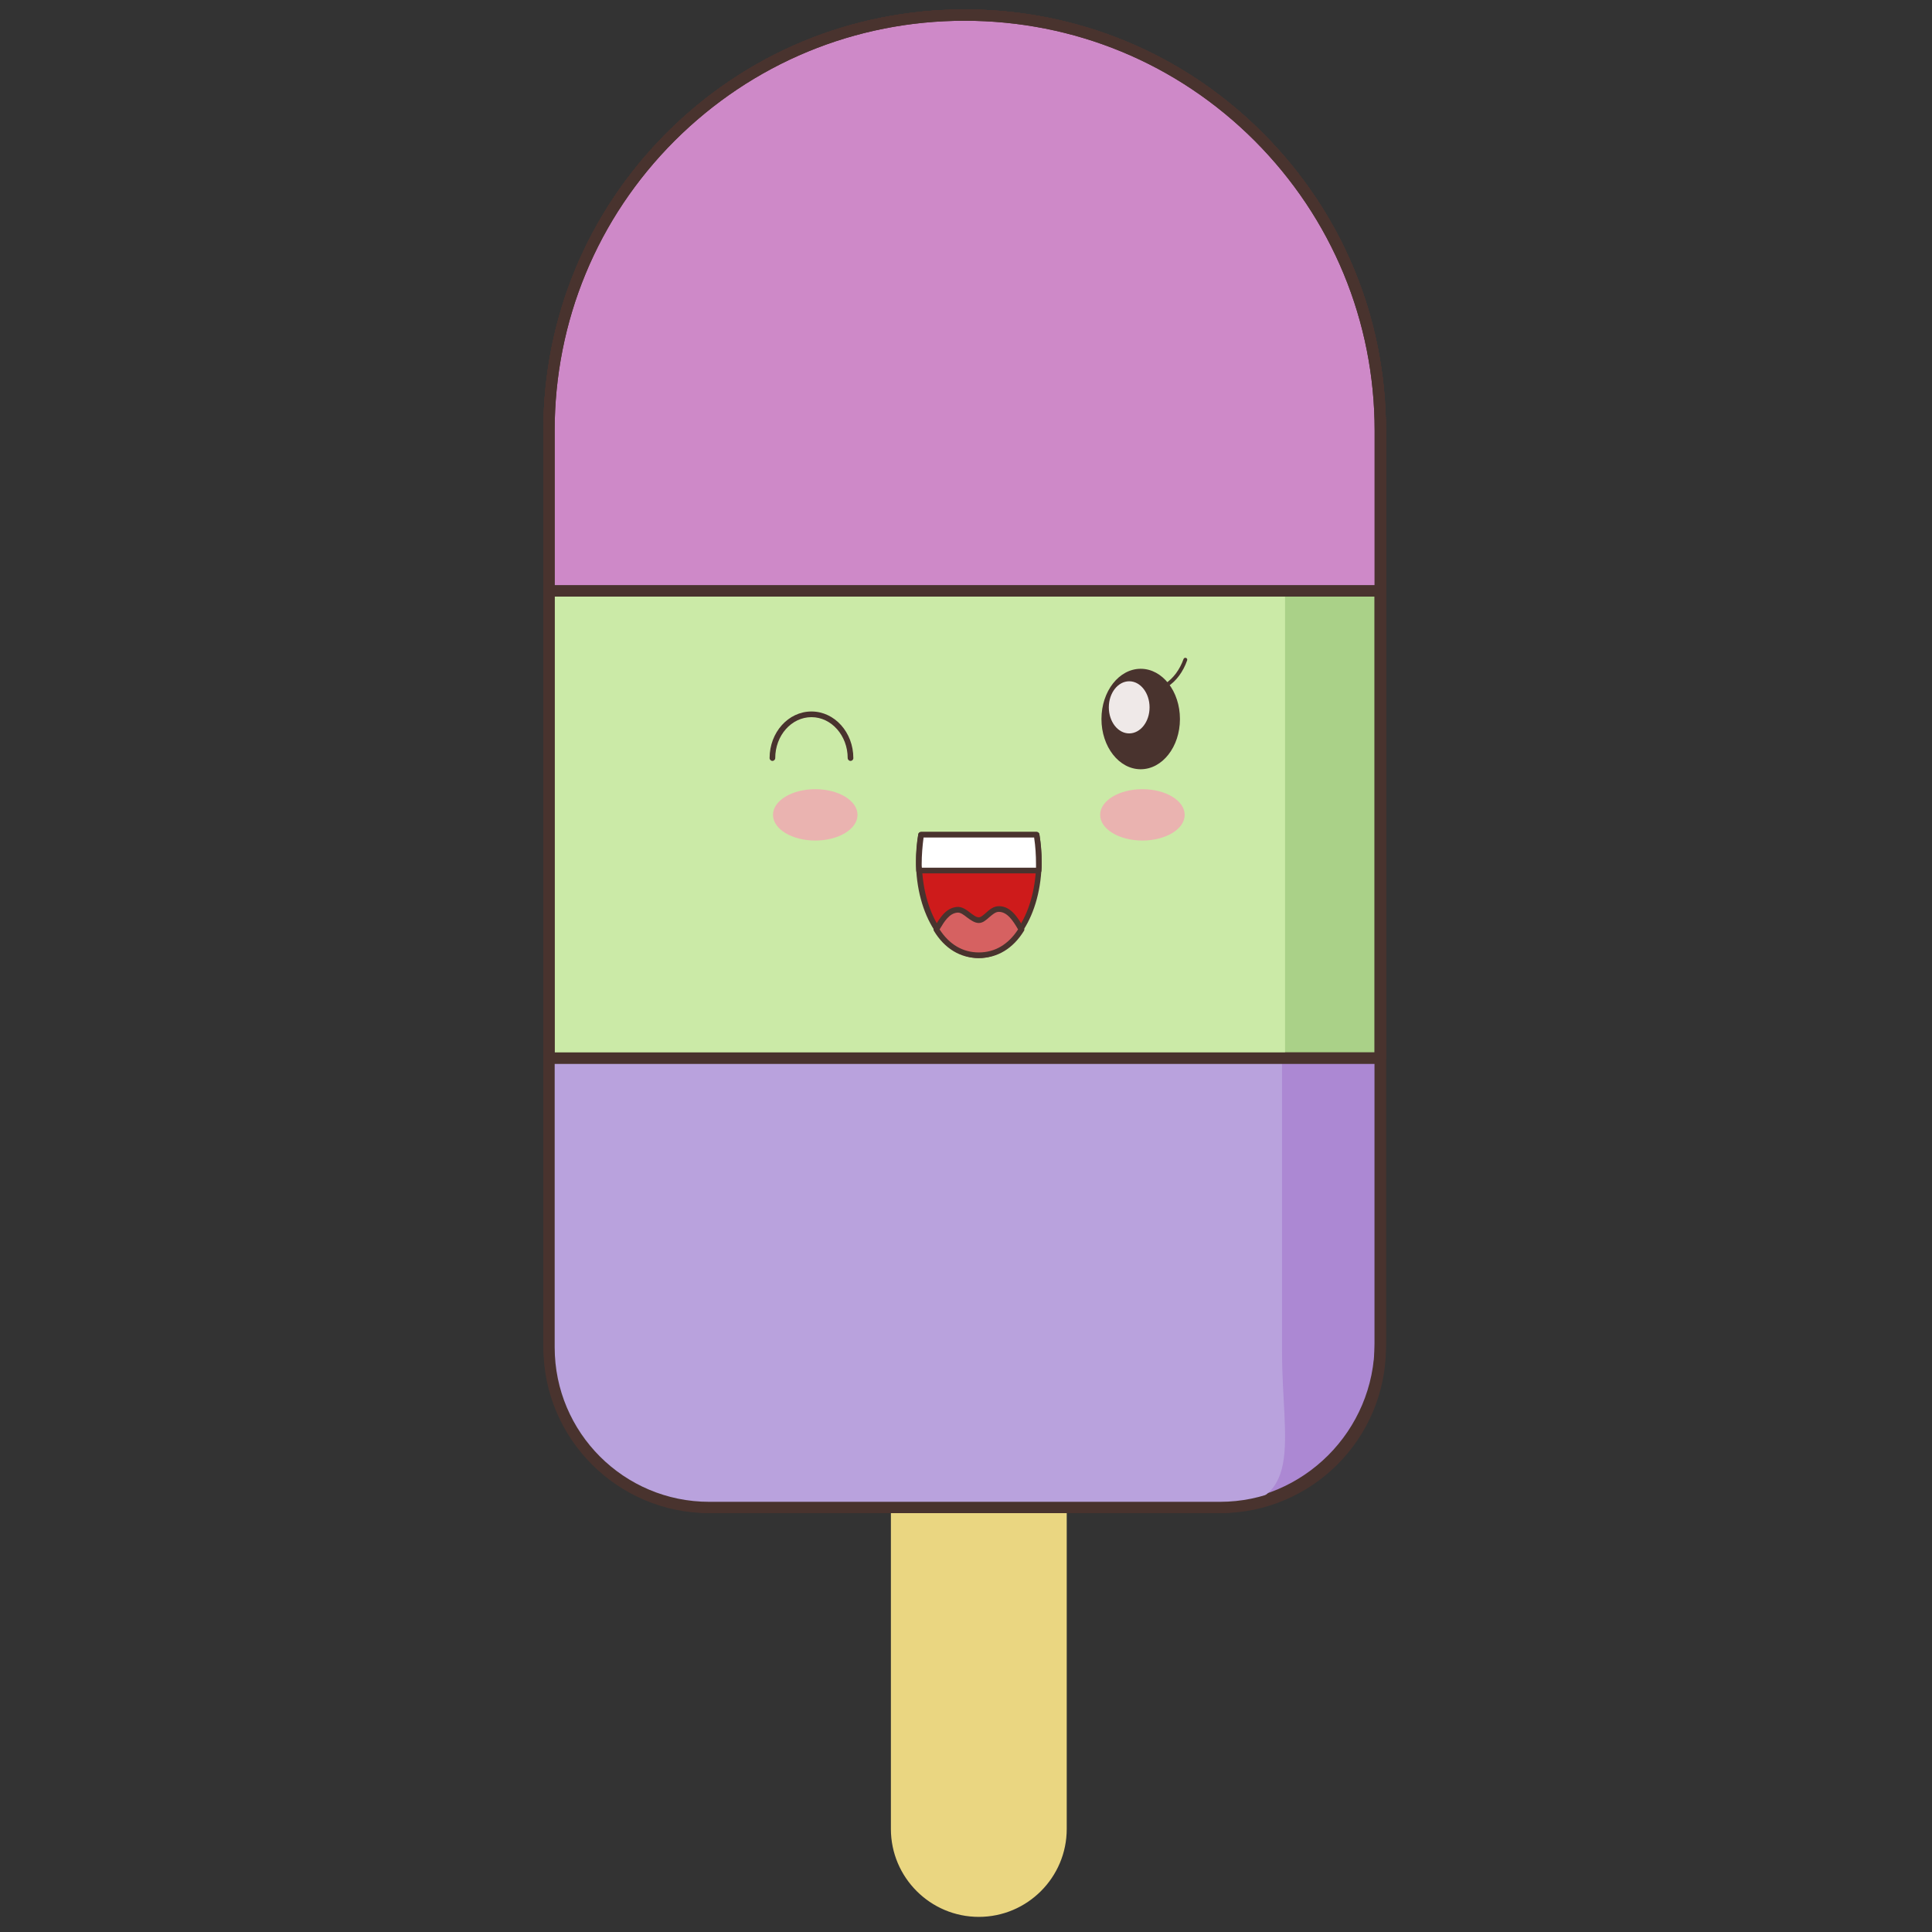 <?xml version="1.0" encoding="UTF-8"?>
<svg xmlns="http://www.w3.org/2000/svg" viewBox="0 0 800 800">
  <rect x="0" y="0" width="800" height="800" fill="#333333" stroke="none"/>
  <defs>
    <style>
      .cls-1 {
        fill: #ce89c8;
      }

      .cls-2 {
        fill: #fff;
      }

      .cls-3 {
        fill: #d66161;
      }

      .cls-4 {
        fill: #efe9e8;
      }

      .cls-5 {
        fill: #cbeaa7;
      }

      .cls-6 {
        fill: #49332e;
      }

      .cls-7 {
        fill: #ac88d3;
      }

      .cls-8 {
        fill: #b9a2dd;
      }

      .cls-9 {
        fill: #eab3b0;
      }

      .cls-10 {
        fill: #ead681;
      }

      .cls-11 {
        fill: #ce1b1b;
      }

      .cls-12 {
        fill: #aad188;
      }
    </style>
  </defs>
  <g id="stick_9">
    <path class="cls-10" d="M405.31,790.62c-18.36,0-33.28-14.92-33.28-33.28v-172.42c0-13.67,11.02-24.69,24.69-24.69h17.19c13.67,0,24.69,11.02,24.69,24.69v172.42c0,18.36-14.92,33.28-33.28,33.28Zm0,3.12c-20.08,0-36.41-16.33-36.41-36.41v-172.42c0-15.31,12.5-27.81,27.81-27.81h17.19c15.31,0,27.81,12.5,27.81,27.81v172.42c0,20.08-16.33,36.41-36.41,36.41Zm-8.59-230.39c-11.88,0-21.56,9.69-21.56,21.56v172.42c0,16.64,13.52,30.16,30.16,30.16s30.16-13.52,30.16-30.16v-172.42c0-11.88-9.69-21.56-21.56-21.56h-17.19Z"/>
  </g>
  <g id="Layer_1" data-name="Layer 1">
    <path class="cls-7" d="M503.52,624.22h-208.12c-37.58,0-68.05-30.47-68.05-68.05V178.36c0-95.08,77.11-172.11,172.11-172.11s172.11,77.03,172.11,172.11v377.81c0,37.58-30.47,68.05-68.05,68.05Z"/>
    <path class="cls-6" d="M503.52,626.56h-208.12c-38.83,0-70.39-31.56-70.39-70.39V178.36c0-46.56,18.13-90.39,51.09-123.36S352.89,3.91,399.45,3.91s90.39,18.13,123.36,51.09c32.97,32.97,51.09,76.72,51.09,123.36v377.81c0,38.83-31.56,70.39-70.39,70.39h0ZM399.45,8.59c-45.31,0-87.97,17.66-120.08,49.69-32.03,32.03-49.69,74.69-49.69,120.08v377.81c0,36.25,29.45,65.7,65.7,65.7h208.13c36.25,0,65.7-29.45,65.7-65.7V178.36c0-45.31-17.66-87.97-49.69-120.08-32.11-32.03-74.69-49.69-120.08-49.69Z"/>
    <path class="cls-8" d="M503.36,624.22h-207.73c-37.66,0-68.2-30.31-68.2-67.73V177.03c-.08-94.3,77.03-170.78,172.03-170.78s131.41,79.92,131.41,174.22v379.53c0,37.34,10.16,64.22-27.5,64.22Z"/>
    <path class="cls-12" d="M571.56,438.12H227.34V178.36c0-95.08,77.11-172.11,172.19-172.11s172.03,77.03,172.03,172.11V438.12Z"/>
    <path class="cls-6" d="M571.56,440.47H227.34c-1.33,0-2.34-1.02-2.34-2.34V178.36c0-46.64,18.13-90.39,51.09-123.36S352.89,3.91,399.53,3.91s90.39,18.13,123.28,51.09c32.89,32.97,51.09,76.72,51.09,123.36V438.12c0,1.25-1.02,2.34-2.34,2.34h0Zm-341.88-4.69h339.53V178.36c0-45.31-17.66-87.97-49.69-120-32.03-32.11-74.69-49.77-120-49.77s-87.97,17.66-120.08,49.77c-32.03,32.11-49.77,74.69-49.77,120.08V435.78h0Z"/>
    <path class="cls-5" d="M532.11,438.12H227.34V175.62c0-93.52,76.48-169.37,170.7-169.37l66.41,11.25c35.23,26.48,67.66,34.92,67.66,91.88V438.12Z"/>
    <path class="cls-6" d="M505.23,626.56h-211.56c-37.89,0-68.67-30.78-68.67-68.67V178.36c0-46.56,18.13-90.39,51.09-123.36S352.89,3.91,399.45,3.91s90.39,18.13,123.36,51.09c32.97,32.97,51.09,76.72,51.09,123.36v379.53c0,37.89-30.78,68.67-68.67,68.67ZM399.45,8.59c-45.31,0-87.97,17.66-120.08,49.69-32.03,32.03-49.69,74.69-49.69,120.08v379.53c0,35.31,28.67,63.98,63.98,63.98h211.56c35.31,0,63.98-28.67,63.98-63.98V178.36c0-45.31-17.66-87.97-49.69-120.08-32.11-32.03-74.69-49.69-120.08-49.69Z"/>
    <path class="cls-6" d="M571.56,440.47H227.34c-1.33,0-2.34-1.02-2.34-2.34V178.36c0-46.56,18.13-90.39,51.09-123.36S352.89,3.91,399.45,3.91s90.39,18.13,123.36,51.09c32.97,32.97,51.09,76.72,51.09,123.36V438.12c0,1.25-1.02,2.34-2.34,2.34h0Zm-341.88-4.69h339.53V178.36c0-45.31-17.66-87.97-49.69-120.08-32.03-32.03-74.69-49.69-120.08-49.69s-87.97,17.66-120.08,49.69c-32.03,32.03-49.69,74.69-49.69,120.08V435.78Z"/>
    <path class="cls-1" d="M571.56,244.69H227.34v-66.33c0-95.08,77.11-172.11,172.11-172.11s172.11,77.03,172.11,172.11v66.33Z"/>
    <path class="cls-6" d="M571.56,247.03H227.34c-1.33,0-2.34-1.02-2.34-2.34v-66.33c0-46.56,18.13-90.39,51.09-123.36S352.89,3.91,399.45,3.91s90.39,18.13,123.36,51.09c32.97,32.97,51.09,76.72,51.09,123.36v66.33c0,1.33-1.02,2.34-2.34,2.34h0Zm-341.88-4.69h339.53v-63.98c0-45.31-17.66-87.97-49.69-120.08-32.03-32.03-74.69-49.69-120.08-49.69s-87.97,17.66-120.08,49.69c-32.03,32.03-49.69,74.69-49.69,120.08v63.98Z"/>
    <path class="cls-6" d="M571.56,247.03H227.34c-1.33,0-2.34-1.02-2.34-2.34v-66.33c0-46.56,18.13-90.39,51.09-123.36S352.89,3.91,399.45,3.91s90.39,18.13,123.36,51.09c32.97,32.97,51.09,76.72,51.09,123.36v66.33c0,1.33-1.02,2.34-2.34,2.34h0Zm-341.88-4.69h339.53v-63.98c0-45.31-17.66-87.97-49.69-120.08-32.03-32.03-74.69-49.69-120.08-49.69s-87.97,17.66-120.08,49.69c-32.03,32.03-49.69,74.69-49.69,120.08v63.98Z"/>
    <path class="cls-6" d="M456.09,297.73c0,11.48,7.26,20.79,16.23,20.8,8.97,.01,16.26-9.28,16.27-20.76v-.04c0-11.48-7.26-20.79-16.23-20.8-8.97-.01-16.26,9.28-16.27,20.76v.04Z"/>
    <path class="cls-4" d="M459.14,292.89c0,5.95,3.76,10.79,8.42,10.8,4.66,0,8.44-4.81,8.45-10.76v-.03c0-5.95-3.76-10.79-8.42-10.8-4.66,0-8.44,4.81-8.45,10.76v.03Z"/>
    <path class="cls-6" d="M478.59,286.41c-.31,0-.62-.23-.78-.55-.08-.39,.16-.86,.55-.94,1.41-.39,2.73-1.02,4.06-1.8,3.44-2.19,6.09-5.86,7.66-10.23,.16-.39,.55-.62,1.02-.47,.39,.16,.62,.55,.47,1.02-1.64,4.69-4.53,8.67-8.28,11.02-1.41,.94-2.89,1.56-4.45,2.03q-.16-.08-.23-.08h0Zm-126.41,28.67c-.62,0-1.17-.55-1.17-1.17,0-9.3-6.72-16.95-15-16.95s-15,7.58-15,16.95c0,.62-.55,1.17-1.17,1.17s-1.17-.55-1.17-1.17c0-10.63,7.73-19.3,17.34-19.3s17.34,8.67,17.34,19.3c0,.7-.55,1.17-1.17,1.17Z"/>
    <path class="cls-11" d="M381.41,345.7c-.62,3.44-.94,7.03-.94,10.78,0,22.19,11.09,39.06,24.84,39.06s24.84-16.8,24.84-39.06c0-3.75-.31-7.34-.94-10.78h-47.81Z"/>
    <path class="cls-6" d="M405.31,396.72c-14.61,0-26.02-17.66-26.02-40.23,0-3.67,.31-7.42,.94-11.02,.08-.55,.55-.94,1.17-.94h47.81c.55,0,1.09,.39,1.17,.94,.62,3.59,.94,7.27,.94,11.02,0,22.58-11.41,40.23-26.02,40.23h0Zm-22.89-49.84c-.47,3.12-.7,6.41-.7,9.61,0,21.25,10.39,37.89,23.67,37.89s23.67-16.64,23.67-37.89c0-3.2-.23-6.48-.7-9.61h-45.94Z"/>
    <path class="cls-2" d="M430.08,360.47c0-.86,.08-1.72,.08-2.66,0-4.22-.31-8.28-.94-12.19h-47.81c-.62,3.91-.94,7.97-.94,12.19,0,.86,0,1.72,.08,2.66h49.53Z"/>
    <path class="cls-6" d="M430.08,361.64h-49.53c-.62,0-1.17-.47-1.17-1.17,0-.86-.08-1.8-.08-2.66,0-4.14,.31-8.28,.94-12.34,.08-.55,.55-1.02,1.17-1.02h47.81c.55,0,1.09,.39,1.17,1.02,.62,4.06,.94,8.2,.94,12.34,0,.86,0,1.8-.08,2.66,0,.7-.55,1.17-1.17,1.17h0Zm-48.36-2.34h47.27v-1.48c0-3.67-.23-7.34-.78-11.02h-45.78c-.47,3.59-.78,7.27-.78,11.02,0,.55,0,1.02,.08,1.48h0Z"/>
    <path class="cls-3" d="M405.31,381.02c-2.97,0-5.78-4.61-9.06-4.3-4.22,.39-6.48,4.61-8.59,8.12,4.53,7.34,10.7,10.7,17.58,10.7s13.12-3.36,17.58-10.7c-2.27-3.75-4.92-8.44-9.3-8.44-3.36,0-5.47,4.61-8.2,4.61h0Z"/>
    <path class="cls-6" d="M405.31,396.72c-7.66,0-14.14-3.91-18.59-11.25-.23-.39-.23-.86,0-1.17l.31-.55c2.11-3.59,4.53-7.73,9.14-8.2,2.19-.23,3.98,1.17,5.62,2.42,1.25,.94,2.42,1.87,3.52,1.87,.86,0,1.8-.86,2.89-1.8,1.48-1.33,3.12-2.81,5.47-2.81,5,0,7.89,4.92,10.16,8.83l.16,.23c.23,.39,.23,.86,0,1.17-4.53,7.34-11.02,11.25-18.67,11.25h0Zm-16.25-11.87c4.06,6.25,9.61,9.53,16.25,9.53s12.19-3.28,16.25-9.53c-2.03-3.52-4.45-7.27-7.97-7.27-1.41,0-2.58,1.09-3.91,2.19-1.33,1.17-2.66,2.42-4.37,2.42s-3.36-1.17-4.92-2.34c-1.41-1.09-2.73-2.11-3.98-1.95-3.36,.31-5.39,3.67-7.34,6.95Z"/>
  </g>
  <g id="blush">
    <path class="cls-9" d="M320.08,337.42c0,5.87,7.82,10.63,17.49,10.63s17.51-4.75,17.51-10.62v-.02c0-5.87-7.82-10.63-17.49-10.63s-17.51,4.75-17.51,10.62v.02Zm135.47,0c0,5.87,7.82,10.63,17.49,10.63s17.51-4.75,17.51-10.62v-.02c0-5.87-7.82-10.63-17.49-10.63s-17.51,4.75-17.51,10.62v.02Z"/>
  </g>
</svg>